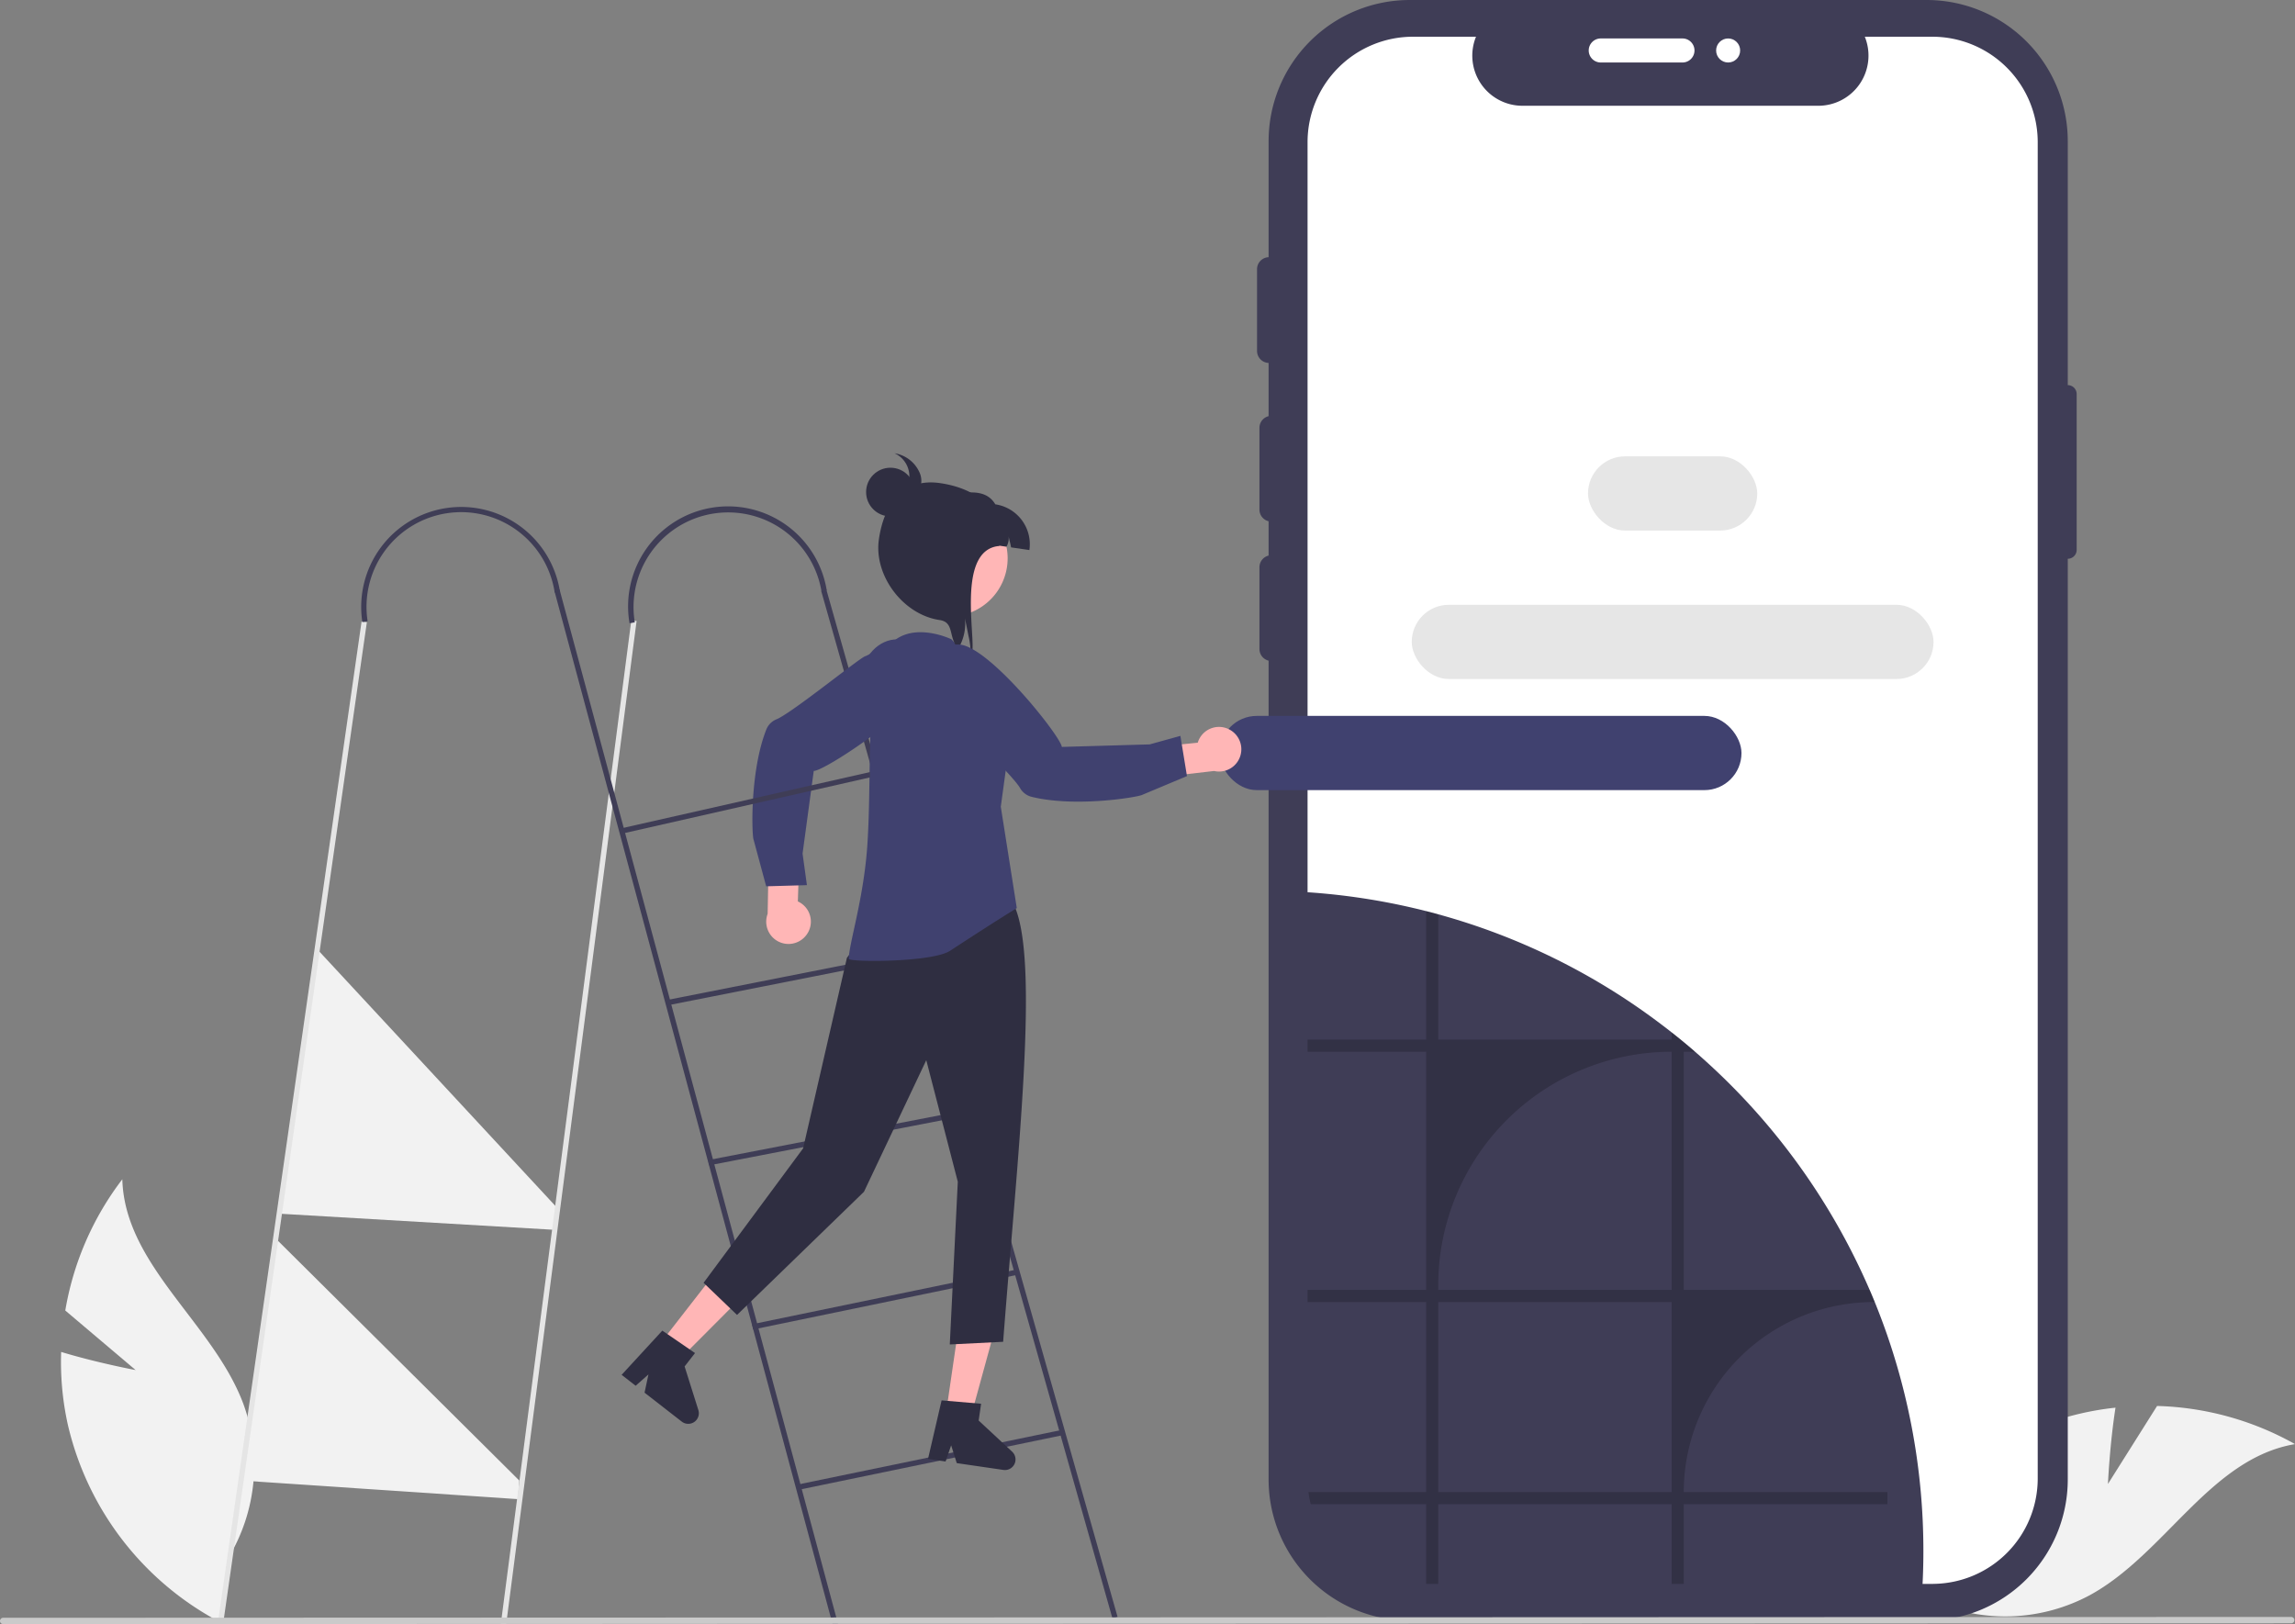 <svg xmlns="http://www.w3.org/2000/svg" data-name="Layer 1" width="860.367" height="608.84" viewBox="0 0 860.367 608.84" xmlns:xlink="http://www.w3.org/1999/xlink"><rect x="0" y="0" width="860.367" height="608.84" fill="#808080" stroke="none"/><path d="M220.669,659.181,194.292,636.859a111.491,111.491,0,0,1,21.38-49.199c.886,32.249,33.942,53.847,45.317,84.037a67.062,67.062,0,0,1-5.547,57.862l-2.654,24.363a112.375,112.375,0,0,1-57.574-74.421,108.549,108.549,0,0,1-2.47-27.119C206.251,656.492,220.669,659.181,220.669,659.181Z" transform="translate(-169.817 -145.58)" fill="#f2f2f2"/><path d="M960.061,701.877,978.481,672.641a111.491,111.491,0,0,1,51.702,14.301c-31.809,5.381-48.58,41.129-76.885,56.608a67.062,67.062,0,0,1-58.07,2.588l-24.495.775a112.375,112.375,0,0,1,65.652-67.402,108.549,108.549,0,0,1,26.509-6.232C960.711,687.225,960.061,701.877,960.061,701.877Z" transform="translate(-169.817 -145.58)" fill="#f2f2f2"/><polygon points="207.198 460.992 105.065 455 119.065 356 209.065 453 207.198 460.992" fill="#f2f2f2"/><polygon points="194.198 561.992 90.198 554.992 104.065 465 194.667 555.008 194.198 561.992" fill="#f2f2f2"/><path d="M944.996,289.953h0V198.507A52.927,52.927,0,0,0,892.069,145.58H698.327a52.927,52.927,0,0,0-52.927,52.927V700.189a52.927,52.927,0,0,0,52.927,52.927H892.069A52.927,52.927,0,0,0,944.996,700.19V355.046h0a3.338,3.338,0,0,0,3.338-3.338v-58.417A3.338,3.338,0,0,0,944.996,289.953Z" transform="translate(-169.817 -145.58)" fill="#3f3d56"/><path d="M933.732,198.87V699.828A39.5,39.5,0,0,1,894.644,739.331a3.47,3.47,0,0,1-.433.018H699.526a39.525,39.525,0,0,1-39.521-39.521V198.87a39.525,39.525,0,0,1,39.521-39.521h23.626A18.792,18.792,0,0,0,740.543,185.228h110.994a18.805,18.805,0,0,0,17.373-25.879h25.302A39.525,39.525,0,0,1,933.732,198.87Z" transform="translate(-169.817 -145.58)" fill="#fff"/><path d="M890.869,727.12q0,7.785-.49,15.44a3.022,3.022,0,0,1-.43.02h-194.68a39.534,39.534,0,0,1-38.34-29.9,37.339,37.339,0,0,1-.85-4.53,38.852,38.852,0,0,1-.33-5.09V479.81a247.294,247.294,0,0,1,44.46,6.28c1.43.33,2.85.68,4.26,1.04.09.02.18.05.27.07,1.43.36,2.85.74,4.26,1.13a246.328,246.328,0,0,1,83.25,40.99c1.43,1.07,2.85,2.17,4.26,3.28l.27.21q3.54,2.79,6.97,5.72c.51.43,1.02.87,1.52,1.32,1.23,1.06,2.46,2.14,3.66,3.23a248.139,248.139,0,0,1,61.8,86.06c.47,1.07.92,2.15,1.37,3.23q.27.66.54,1.32c.17.4.33.8.49,1.2A247.055,247.055,0,0,1,890.869,727.12Z" transform="translate(-169.817 -145.58)" fill="#3f3d56"/><path d="M646.471,341.112a4.511,4.511,0,0,1-4.505-4.505V305.97a4.505,4.505,0,1,1,9.011,0v30.636A4.511,4.511,0,0,1,646.471,341.112Z" transform="translate(-169.817 -145.58)" fill="#3f3d56"/><path d="M645.57,281.641a4.511,4.511,0,0,1-4.505-4.505V246.5a4.505,4.505,0,0,1,9.011,0v30.636A4.511,4.511,0,0,1,645.57,281.641Z" transform="translate(-169.817 -145.58)" fill="#3f3d56"/><path d="M765.412,164.502a4.511,4.511,0,0,1,4.505-4.505h30.636a4.505,4.505,0,1,1,0,9.011H769.918A4.511,4.511,0,0,1,765.412,164.502Z" transform="translate(-169.817 -145.58)" fill="#fff"/><path d="M646.471,393.374a4.511,4.511,0,0,1-4.505-4.505V358.232a4.505,4.505,0,1,1,9.011,0V388.869A4.511,4.511,0,0,1,646.471,393.374Z" transform="translate(-169.817 -145.58)" fill="#3f3d56"/><circle cx="647.858" cy="18.922" r="4.505" fill="#fff"/><path d="M801.039,704.92a71.221,71.221,0,0,1,71.23-71.23h.37q-.27-.66-.54-1.32c-.45-1.08-.9-2.16-1.37-3.23h-69.69V539.85h4.23c-.5-.45-1.01-.89-1.52-1.32q-3.435-2.925-6.97-5.72l-.27-.21v2.7h-87.51V488.33c-1.41-.39-2.83-.77-4.26-1.13-.09-.02-.18-.05-.27-.07V535.3h-44.46v4.55h44.46v89.29h-44.46v4.55h44.46v71.23H660.339a37.34,37.34,0,0,0,.85,4.53h43.28v29.9h4.53v-29.9h87.51v29.9h4.53v-29.9h76.35v-4.53Zm-4.53,0h-87.51V633.69h87.51Zm0-75.78h-87.51v-1.78a87.511,87.511,0,0,1,87.51-87.51Z" transform="translate(-169.817 -145.58)" opacity="0.2"/><polygon points="238.653 232.79 190.083 606.41 189.773 608.79 187.753 608.79 188.063 606.41 236.673 232.53 238.653 232.79" fill="#e5e5e5"/><polygon points="137.533 233.26 83.973 606.45 83.633 608.83 81.613 608.83 81.953 606.45 135.553 232.98 137.533 233.26" fill="#e5e5e5"/><polygon points="314.173 608.74 312.093 608.75 311.453 606.37 207.843 221.52 209.773 221 313.523 606.37 314.173 608.74" fill="#3f3d56"/><rect x="532.233" y="359.249" width="2" height="400.329" transform="translate(-302.175 21.063) rotate(-15.827)" fill="#3f3d56"/><rect x="468.094" y="691.82" width="101.103" height="2" transform="translate(-299.42 -26.141) rotate(-11.688)" fill="#3f3d56"/><rect x="450.928" y="631.74" width="101.103" height="2" transform="translate(-287.604 -30.865) rotate(-11.688)" fill="#3f3d56"/><rect x="434.589" y="570.933" width="100.141" height="1.999" transform="translate(-269.659 -43.072) rotate(-10.953)" fill="#3f3d56"/><rect x="419.549" y="510.853" width="98.035" height="2" transform="translate(-260.156 -45.032) rotate(-11.178)" fill="#3f3d56"/><path d="M305.659,378.771a37.476,37.476,0,1,1,74.09-11.341l-1.977.303a35.477,35.477,0,1,0-70.137,10.736Z" transform="translate(-169.817 -145.58)" fill="#3f3d56"/><path d="M405.82,379.218a37.477,37.477,0,1,1,73.935-12.312l-1.973.328a35.477,35.477,0,0,0-69.99,11.655Z" transform="translate(-169.817 -145.58)" fill="#3f3d56"/><polygon points="339.339 315.25 320.12 362.005 382.739 361.551 376.371 315.146 339.339 315.25" fill="#ffb6b6"/><polygon points="354.63 529.884 363.918 531.239 373.562 496.059 359.854 494.06 354.63 529.884" fill="#ffb6b6"/><path d="M522.812,670.547l14.81,1.265-.918,6.291,12.552,11.677a3.971,3.971,0,0,1-3.278,6.837l-17.48-2.55-2.105-6.662-2.084,6.051-6.591-.961Z" transform="translate(-169.817 -145.58)" fill="#2f2e41"/><polygon points="247.292 503.901 254.702 509.663 280.452 483.824 269.516 475.321 247.292 503.901" fill="#ffb6b6"/><path d="M418.114,644.397l12.257,8.409-3.902,5.018,5.155,16.35a3.971,3.971,0,0,1-6.225,4.329l-13.945-10.844,1.457-6.833-4.799,4.234-5.258-4.089Z" transform="translate(-169.817 -145.58)" fill="#2f2e41"/><path d="M493.473,496.491l-6.167,8.169-16.415,71.419L433.579,626.471l12.542,12.043,47.59-46.169,23.355-49.329,11.816,45.564-3,61,20-1c5.42-70.791,13.9-143.629,3.912-164.084l0,0a64.225,64.225,0,0,1-48.374,15.531Z" transform="translate(-169.817 -145.58)" fill="#2f2e41"/><path d="M526.484,385.22l15.778,17.253a24.655,24.655,0,0,1,6.279,13.653l0,0a24.655,24.655,0,0,1-.14,6.954L545,448l6,38s-8.551,5.216-25,16c-6.713,4.401-38.038,4.33-38,3,.178-6.162,5.689-22.769,7-43,1.618-24.971-.504-54.775,5-69C506.719,375.634,526.484,385.22,526.484,385.22Z" transform="translate(-169.817 -145.58)" fill="#40416f"/><path d="M472.338,495.781a8.313,8.313,0,0,0-3.417-12.28l.617-18.986-11.446-3.189-.495,26.824a8.358,8.358,0,0,0,14.741,7.631Z" transform="translate(-169.817 -145.58)" fill="#ffb6b6"/><path d="M457.07,419.139a6.839,6.839,0,0,1,3.863-3.916c6.092-2.559,32.43-24.082,33.401-23.678l8.362-4.127c.308.003,8.545.198,12.586,4.78a8.877,8.877,0,0,1,2.078,7.125c-1.183,10.912-38.521,35.422-42.478,35.257l-4.192,30.982,1.631,11.836-15.27.434-4.705-17.427C451.671,459.133,450.818,435.06,457.07,419.139Z" transform="translate(-169.817 -145.58)" fill="#40416f"/><ellipse cx="505.423" cy="400.713" rx="15.5" ry="13" transform="translate(-133.868 697.42) rotate(-81.7)" fill="#40416f"/><polygon points="233.692 312.393 233.305 310.431 326.183 289.42 326.183 291.42 233.692 312.393" fill="#3f3d56"/><rect x="595.328" y="171.07" width="63.447" height="27.826" rx="13.913" fill="#e6e6e6"/><rect x="529.241" y="226.722" width="195.621" height="27.826" rx="13.913" fill="#e6e6e6"/><rect x="457.241" y="268.374" width="195.621" height="27.826" rx="13.913" fill="#40416f"/><path d="M1029.947,752.92a1.186,1.186,0,0,1-1.19,1.19l-592.69.21-2.08.01-122.32.04h-2.02l-104.12.04h-2.02l-32.5.01a1.19,1.19,0,0,1,0-2.38l32.84-.01h2.02l104.09-.04h2.02l121.37-.04h2.07l103.42-.04h1.36l488.56-.18A1.186,1.186,0,0,1,1029.947,752.92Z" transform="translate(-169.817 -145.58)" fill="#cacaca"/><path d="M543.18,367.991a21.845,21.845,0,1,1,3.785-18.255c.063.262.116.522.167.792A21.815,21.815,0,0,1,543.18,367.991Z" transform="translate(-169.817 -145.58)" fill="#ffb6b6"/><path d="M548.864,350.781c-.551-2.738-.343-1.323-.904-4.053a6.539,6.539,0,0,1-.827,3.8l-25.738-3.755,2.183-14.962c7.976-1.888,15.719-3.356,19.365,2.825a15.121,15.121,0,0,1,12.779,17.144Z" transform="translate(-169.817 -145.58)" fill="#2f2e41"/><path d="M533.673,391.04c.021-.28.033-.571.034-.854a29.447,29.447,0,0,0-.806-6.181c-.438-2.196-.884-4.404-1.331-6.601a18.152,18.152,0,0,1-2.504,11.277c-3.85-4.018-1.305-9.834-6.985-10.662-13.655-1.992-24.767-16.637-22.774-30.302,1.992-13.656,9.34-23.013,22.995-21.021,13.665,1.993,23.836,9.864,22.111,23.558C527.014,351.758,537.052,390.118,533.673,391.04Z" transform="translate(-169.817 -145.58)" fill="#2f2e41"/><circle cx="333.812" cy="184.459" r="9.121" fill="#2f2e41"/><path d="M514.448,322.508a12.33,12.33,0,0,0-9.275-7.007,9.442,9.442,0,0,1,2.606,15.456l1.844-1.585a3.097,3.097,0,0,0,3.661.262,4.37,4.37,0,0,0,1.916-3.295A7.585,7.585,0,0,0,514.448,322.508Z" transform="translate(-169.817 -145.58)" fill="#2f2e41"/><path d="M630.552,418.978a8.313,8.313,0,0,0-11.716,5.02l-18.899,1.915-1.638,11.769,26.651-3.079a8.358,8.358,0,0,0,5.602-15.625Z" transform="translate(-169.817 -145.58)" fill="#ffb6b6"/><path d="M556.622,444.306a6.839,6.839,0,0,1-4.395-3.308c-3.347-5.697-28.183-28.938-27.911-29.954l-5.203-7.738c-.038-.306-.94-8.496,3.063-13.11a8.877,8.877,0,0,1,6.785-3.008c10.972-.279,38.558,34.447,38.921,38.391l32.939-.948L612.334,421.44l2.461,15.076L598.149,443.498C596.979,444.337,573.233,448.385,556.622,444.306Z" transform="translate(-169.817 -145.58)" fill="#40416f"/></svg>
